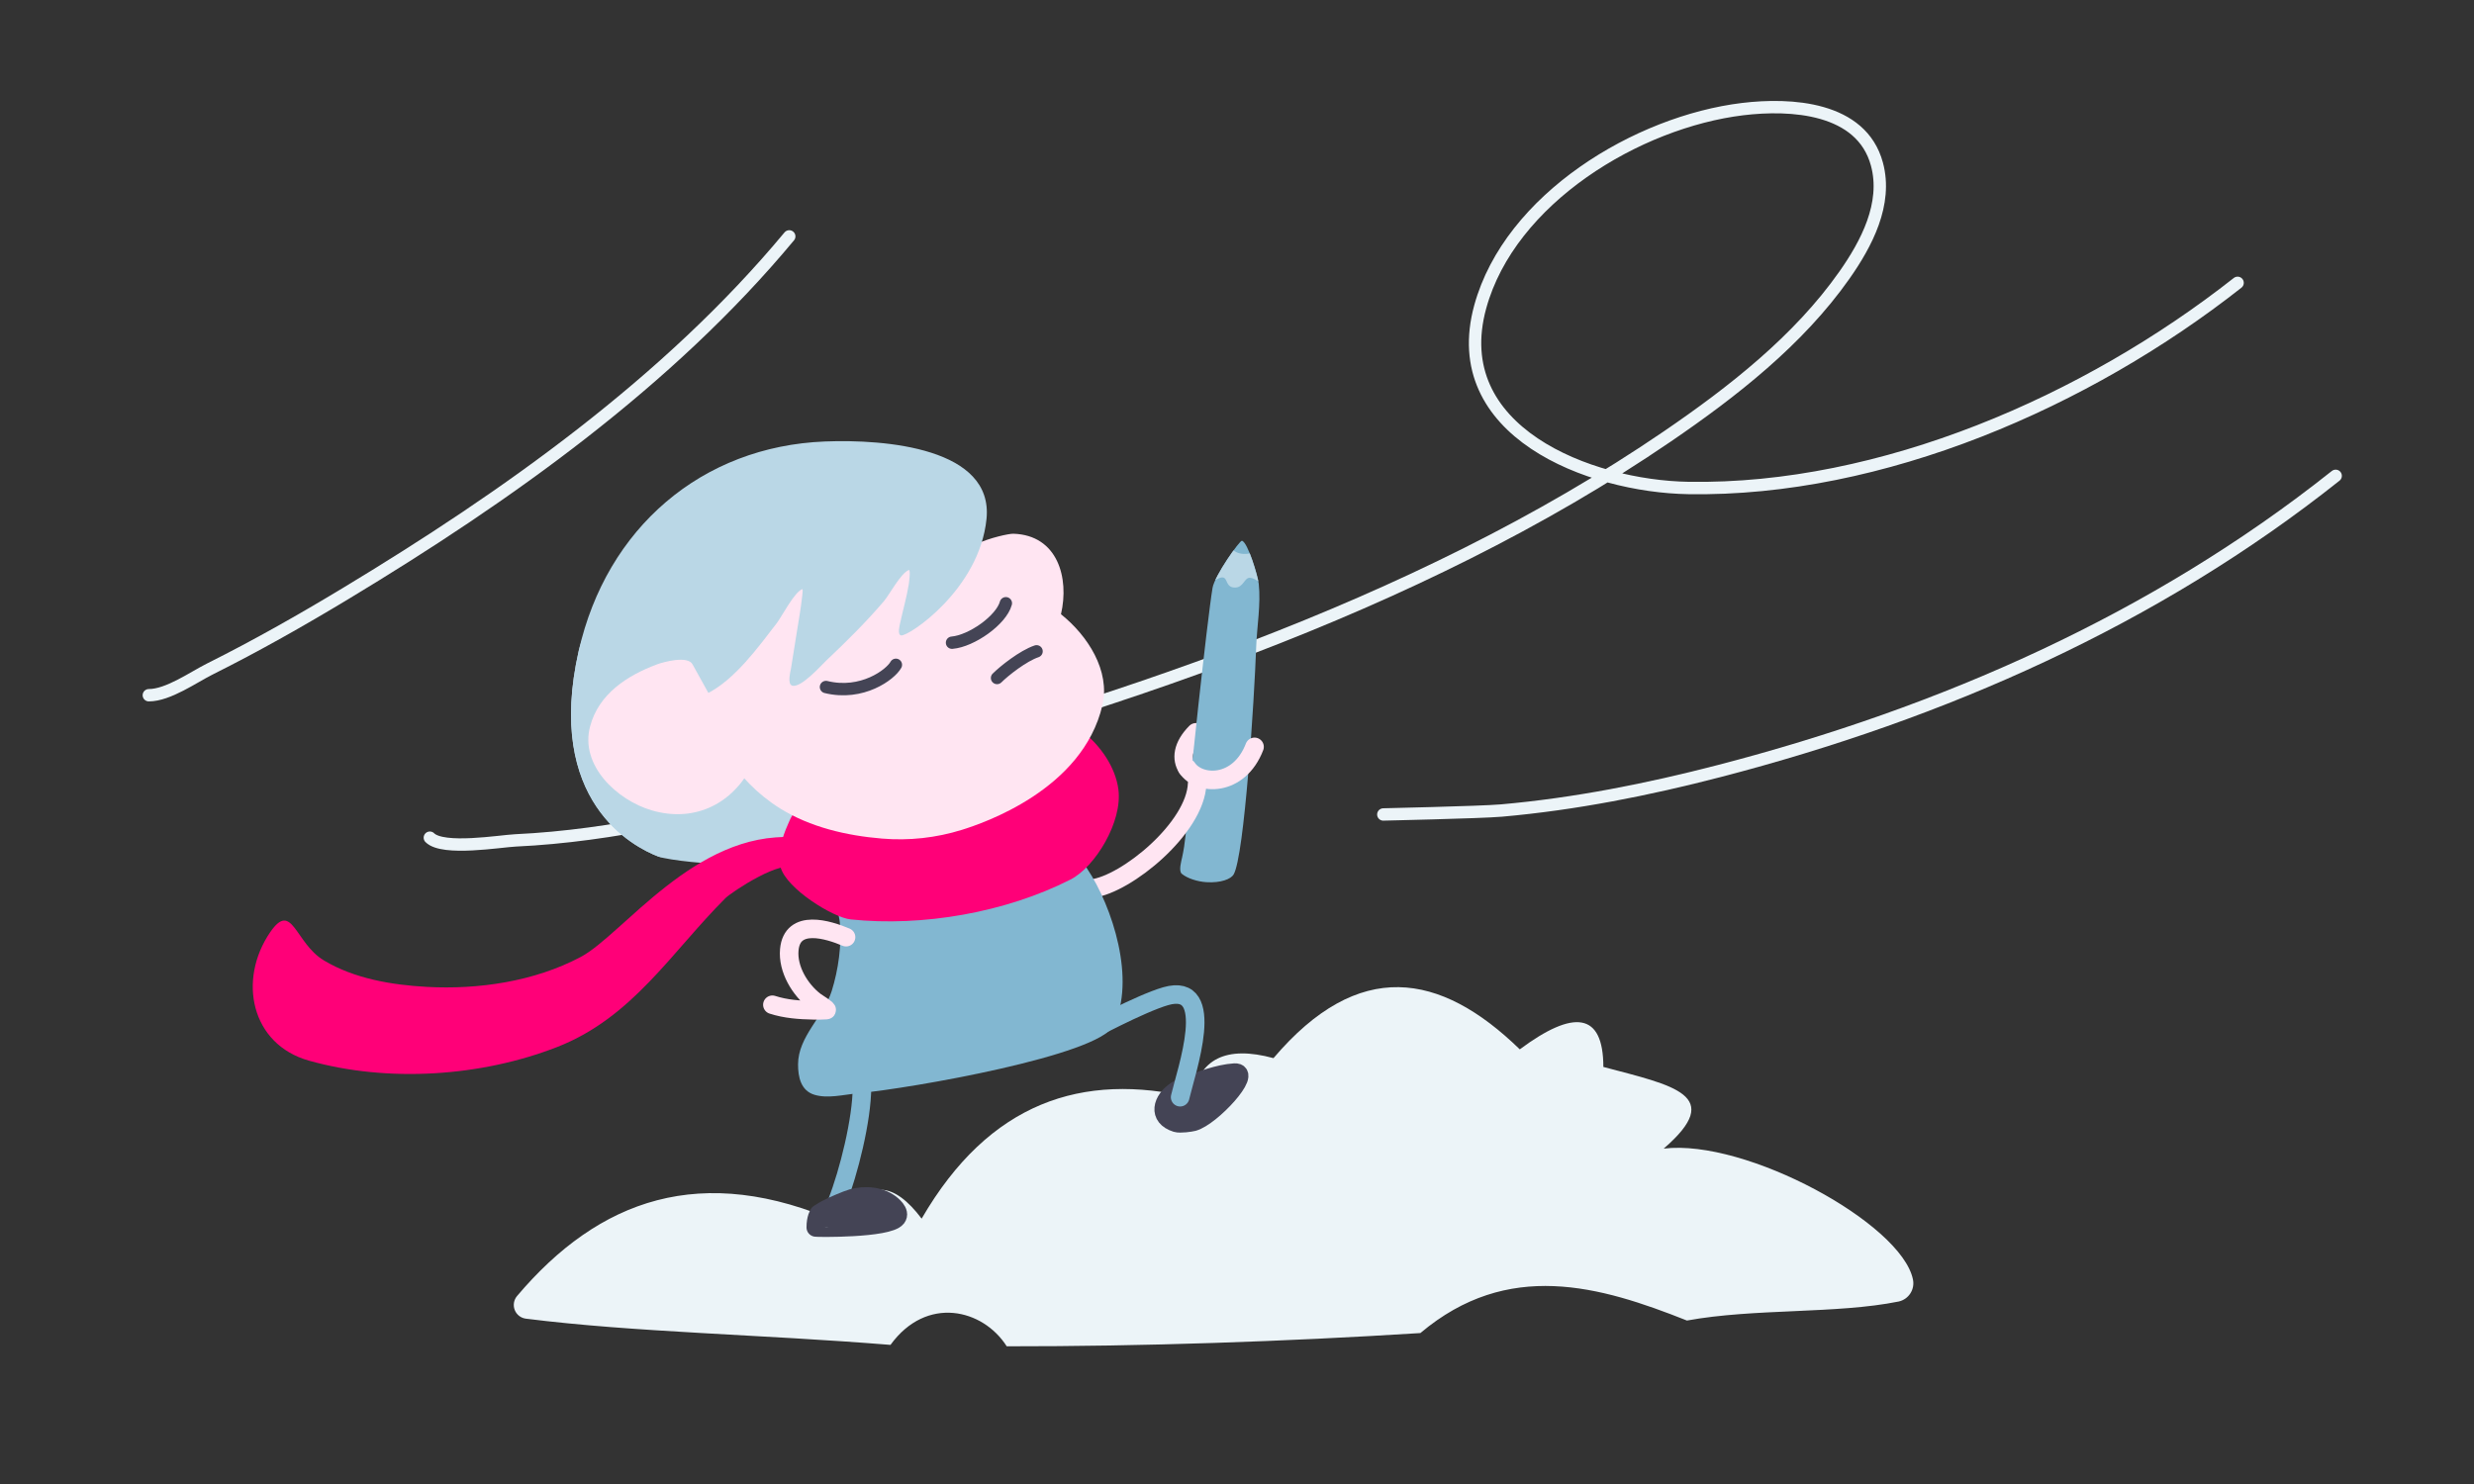<?xml version="1.0" encoding="UTF-8" standalone="no"?><!DOCTYPE svg PUBLIC "-//W3C//DTD SVG 1.1//EN" "http://www.w3.org/Graphics/SVG/1.1/DTD/svg11.dtd"><svg width="100%" height="100%" viewBox="0 0 400 240" version="1.1" xmlns="http://www.w3.org/2000/svg" xmlns:xlink="http://www.w3.org/1999/xlink" xml:space="preserve" xmlns:serif="http://www.serif.com/" style="fill-rule:evenodd;clip-rule:evenodd;stroke-linecap:round;stroke-linejoin:round;stroke-miterlimit:1.5;"><rect x="0" y="0" width="400" height="240" fill="#333333" stroke="none"/><rect id="author" x="0" y="0" width="400" height="240" style="fill:none;"/><path d="M69.497,135.475c2.136,2.137 11.44,0.55 13.85,0.438c15.896,-0.739 31.604,-4.587 46.933,-8.623c47.65,-12.546 98.351,-28.739 139.32,-56.724c10.518,-7.184 21.189,-15.521 28.587,-26.039c3.58,-5.09 7.015,-11.567 5.276,-17.988c-2.5,-9.231 -13.955,-9.831 -21.702,-8.894c-16.977,2.055 -37.622,14.451 -42.434,31.968c-5.54,20.167 17.653,29.044 33.668,29.307c31.278,0.512 64.471,-14.032 88.783,-33.179" style="fill:none;stroke:#ecf4f8;stroke-width:2px;"/><path d="M193.358,118.438c-2.222,2.245 -2.368,4.317 -1.43,5.744" style="fill:none;stroke:#ffe5f2;stroke-width:3px;"/><path d="M196.046,95.07c0.324,-1.935 4.396,-7.706 4.753,-7.617c0.966,0.242 2.59,5.825 2.714,6.943c0.365,3.301 -0.294,6.93 -0.412,10.236c-0.298,8.345 -1.907,33.897 -3.658,36.81c-0.435,0.723 -2.066,1.377 -4.401,1.227c-1.455,-0.094 -3.079,-0.613 -3.974,-1.359c-0.536,-0.446 -0.061,-2.109 0.056,-2.638c0.518,-2.327 0.694,-4.775 0.842,-7.148c0.192,-3.072 3.214,-31.28 4.08,-36.454Z" style="fill:#82b7d1;"/><clipPath id="_clip1"><path d="M196.046,95.07c0.324,-1.935 4.396,-7.706 4.753,-7.617c0.966,0.242 2.59,5.825 2.714,6.943c0.365,3.301 -0.294,6.93 -0.412,10.236c-0.298,8.345 -1.907,33.897 -3.658,36.81c-0.435,0.723 -2.066,1.377 -4.401,1.227c-1.455,-0.094 -3.079,-0.613 -3.974,-1.359c-0.536,-0.446 -0.061,-2.109 0.056,-2.638c0.518,-2.327 0.694,-4.775 0.842,-7.148c0.192,-3.072 3.214,-31.28 4.08,-36.454Z"/></clipPath><g clip-path="url(#_clip1)"><path d="M198.856,88.261c0,0.216 0.305,0.486 0.441,0.618c0.653,0.636 1.611,0.788 2.484,0.671c0.489,-0.066 1.012,-0.185 1.451,-0.42c0.369,-0.197 1.741,3.697 0.996,5.031c-0.283,0.506 -1.133,-0.655 -2.11,-0.72c-0.976,-0.064 -1.028,1.63 -2.507,1.58c-1.479,-0.05 -1.086,-1.538 -1.908,-1.632c-0.821,-0.095 -1.313,0.969 -2.178,0.18c-1.461,-1.331 0.209,-4.351 1.65,-5.17l1.681,-0.138Z" style="fill:#bad7e6;"/></g><path d="M176.597,143.694c5.471,-0.665 16.709,-9.773 16.963,-16.991" style="fill:none;stroke:#ffe5f2;stroke-width:3px;"/><path d="M85.012,213.26c-0.81,-0.107 -1.496,-0.647 -1.792,-1.408c-0.295,-0.761 -0.152,-1.623 0.374,-2.248c13.186,-15.599 29.792,-21.775 52.261,-11.811c4.325,-7.509 8.72,-6.594 13.157,-0.709c10.93,-18.834 25.974,-23.777 43.732,-19.557c1.153,-6.233 5.436,-8.497 13.156,-6.4c13.76,-16.19 26.95,-13.944 39.822,-1.422c8.755,-6.506 13.498,-5.977 13.512,2.845c11.344,3.016 19.802,4.528 9.755,13.209c13.273,-1.616 38.436,12.09 40.301,21.167c0.333,1.616 -0.691,3.201 -2.301,3.561c-10.045,2.034 -23.346,1.082 -34.242,3.077c-14.081,-5.601 -28.951,-9.91 -43.097,2.025c-22.047,1.388 -44.818,2.163 -66.882,2.142c-3.843,-6.051 -12.964,-8.26 -18.791,-0.229c-21.129,-1.715 -41.294,-2.013 -58.965,-4.242Z" style="fill:#ecf4f8;"/><path d="M167.653,131.774c0.003,-0.381 0.637,0.421 0.937,0.656c0.696,0.544 1.325,1.173 1.966,1.778c1.973,1.867 3.698,3.994 5.202,6.251c4.145,6.218 7.929,18.081 4.266,25.412c-2.403,4.809 -32.537,10.126 -41.508,10.966c-2.18,0.204 -4.718,0.872 -6.867,0.206c-2.181,-0.677 -2.62,-2.892 -2.619,-4.902c0,-4.52 4.152,-7.742 5.446,-11.883c1.066,-3.413 1.641,-7.47 1.309,-11.041c-0.217,-2.331 -1.676,-4.636 -0.823,-6.98c1.381,-3.794 5.545,-5.382 9.079,-6.531c2.232,-0.726 4.466,-1.25 6.793,-1.554l16.819,-2.378Z" style="fill:#82b7d1;"/><path d="M93.574,105.233c4.501,-19.856 39.058,18.945 38.461,26.243c-0.243,2.977 -14.138,6.979 -15.836,8.087c-0.481,0.315 -8.132,-0.413 -9.788,-1.049c-4.009,-1.54 -18.362,-8.903 -12.837,-33.281Z" style="fill:#bad7e6;"/><path d="M128.896,131.693c-0.492,-0.986 -1.313,1.217 -1.515,1.661c-0.875,1.928 -1.772,4.803 -1.178,6.906c0.985,3.484 8.477,8.132 11.337,8.432c11.641,1.218 25.072,-1.127 35.536,-6.449c3.983,-2.025 8.461,-9.365 7.743,-14.615c-0.968,-7.084 -9.337,-13.858 -16.459,-12.753c-12.322,1.912 -35.464,16.818 -35.464,16.818Z" style="fill:#ff0078;"/><path d="M171.54,99.337c4.314,3.447 7.993,9.136 6.705,14.699c-3.174,13.704 -19.358,19.12 -22.706,20.165c-4.205,1.312 -8.56,1.784 -12.944,1.419c-5.702,-0.475 -11.582,-1.828 -16.482,-4.884c-7.265,-4.531 -11.999,-12.444 -13.213,-20.861c-0.892,-6.187 0.628,-12.989 4.087,-18.214c0.898,-1.356 6.424,-5.927 6.427,-7.506l0.84,3.464c3.035,-3.036 7.58,-4.396 11.715,-5.077c7.94,-1.309 15.656,0.947 21.822,5.474c2.272,-1.065 5.356,-1.718 6.045,-1.697c7.178,0.218 9.078,7.156 7.704,13.018Z" style="fill:#ffe5f2;"/><path d="M128.592,140.544c0,0 15.641,-4.156 -0.272,-5.131c-15.914,-0.975 -27.633,15.745 -34.434,19.354c-7.469,3.963 -16.525,5.301 -24.904,4.836c-5.65,-0.314 -11.701,-1.329 -16.623,-4.283c-4.67,-2.803 -5.101,-9.782 -8.683,-4.546c-5.251,7.674 -3.131,18.122 6.283,20.764c12.763,3.582 27.824,2.595 40.133,-2.213c12.173,-4.755 18.434,-15.307 27.186,-24.06c0.996,-0.996 9.427,-6.608 11.314,-4.721Z" style="fill:#ff0078;"/><path d="M190.211,176.343c-2.37,1.548 -3.105,4.302 -0.022,5.258c0.606,0.188 2.331,-0.058 2.733,-0.169c2.961,-0.816 9.657,-8.144 6.68,-7.964c-2.627,0.158 -5.854,1.437 -6.533,1.676c-1.002,0.352 -1.993,0.634 -2.858,1.199Z" style="fill:#445;stroke:#445;stroke-width:3px;"/><path d="M175.732,166.952c0,0 8.65,-4.663 12.733,-5.841c8.473,-2.447 3.287,12.231 2.341,16.335" style="fill:none;stroke:#82b7d1;stroke-width:3px;"/><path d="M136.791,151.563c-2.846,-1.207 -8.715,-3.059 -9.178,2.043c-0.283,3.125 1.726,6.455 4.137,8.31c0.245,0.188 2.237,1.413 1.87,1.44c-0.696,0.051 -1.399,0.052 -2.097,0.037c-2.262,-0.05 -4.477,-0.198 -6.643,-0.898" style="fill:none;stroke:#ffe5f2;stroke-width:3px;"/><path d="M159.502,83.917c-1.146,11.47 -12.681,19.071 -13.812,18.845c-0.634,-0.127 -0.245,-1.581 -0.167,-1.946c0.451,-2.103 1.057,-4.161 1.403,-6.288c0.016,-0.095 0.356,-2.491 0,-2.339c-1.338,0.571 -3.1,3.966 -4.025,5.052c-2.898,3.398 -6.076,6.536 -9.32,9.6c-0.805,0.761 -4.086,4.477 -5.5,4.043c-0.835,-0.257 -0.268,-2.317 -0.187,-2.807c0.499,-2.991 0.935,-5.992 1.442,-8.982c0.146,-0.867 0.252,-1.747 0.355,-2.62c0.01,-0.086 0.155,-1.237 0.037,-1.198c-1.268,0.421 -3.36,4.492 -4.137,5.5c-2.977,3.863 -6.783,9.149 -11.245,11.379c-0.983,0.492 7.407,12.677 6.81,19.975c-0.243,2.977 -6.93,3.571 -8.627,4.679c-0.481,0.315 -4.462,2.34 -6.118,1.704c-4.009,-1.54 -18.362,-8.903 -12.837,-33.281c4.501,-19.856 19.889,-33.048 39.806,-33.834c9.798,-0.387 27.269,1.048 26.122,12.518Z" style="fill:#bad7e6;"/><path d="M111.983,107.466c-0.75,-1.503 -4.735,-0.404 -5.751,-0.024c-4.811,1.804 -9.416,4.743 -10.825,10.034c-1.685,6.328 4.392,11.939 9.941,13.571c6.627,1.949 12.681,-0.749 15.974,-6.737" style="fill:#ffe5f2;"/><path d="M162.628,97.56c-0.747,2.732 -5.537,6.111 -8.704,6.381" style="fill:none;stroke:#445;stroke-width:2px;"/><path d="M144.849,107.516c-0.874,1.59 -5.489,5.023 -11.304,3.592" style="fill:none;stroke:#445;stroke-width:2px;"/><path d="M161.204,109.649c1.173,-1.168 4.222,-3.584 6.389,-4.314" style="fill:none;stroke:#445;stroke-width:2px;"/><path d="M139.365,175.772c0,5.296 -2.147,13.836 -4.037,18.676" style="fill:none;stroke:#82b7d1;stroke-width:3px;"/><path d="M191.928,124.182c1.921,2.922 8.391,3.14 10.909,-3.396" style="fill:none;stroke:#ffe5f2;stroke-width:3px;"/><path d="M24.062,112.435c3.131,0 7.229,-2.922 9.873,-4.244c7.491,-3.744 14.764,-7.869 21.933,-12.194c26.02,-15.695 52.194,-34.244 71.739,-57.768" style="fill:none;stroke:#ecf4f8;stroke-width:2px;"/><path d="M223.656,131.722c-0.651,0 15.685,-0.338 19.082,-0.637c11.907,-1.049 23.718,-3.397 35.276,-6.4c36.09,-9.378 70.367,-24.471 99.62,-47.731" style="fill:none;stroke:#ecf4f8;stroke-width:2px;"/><path d="M131.899,198.509c0,0.071 11.708,0.214 13.081,-1.572c0.7,-0.912 -0.743,-2.082 -1.386,-2.49c-1.906,-1.207 -4.581,-1.202 -6.625,-0.375c-1.725,0.698 -3.071,1.218 -4.584,2.229c0,0 -0.498,0.722 -0.486,2.208Z" style="fill:#445;stroke:#445;stroke-width:3px;"/></svg>
